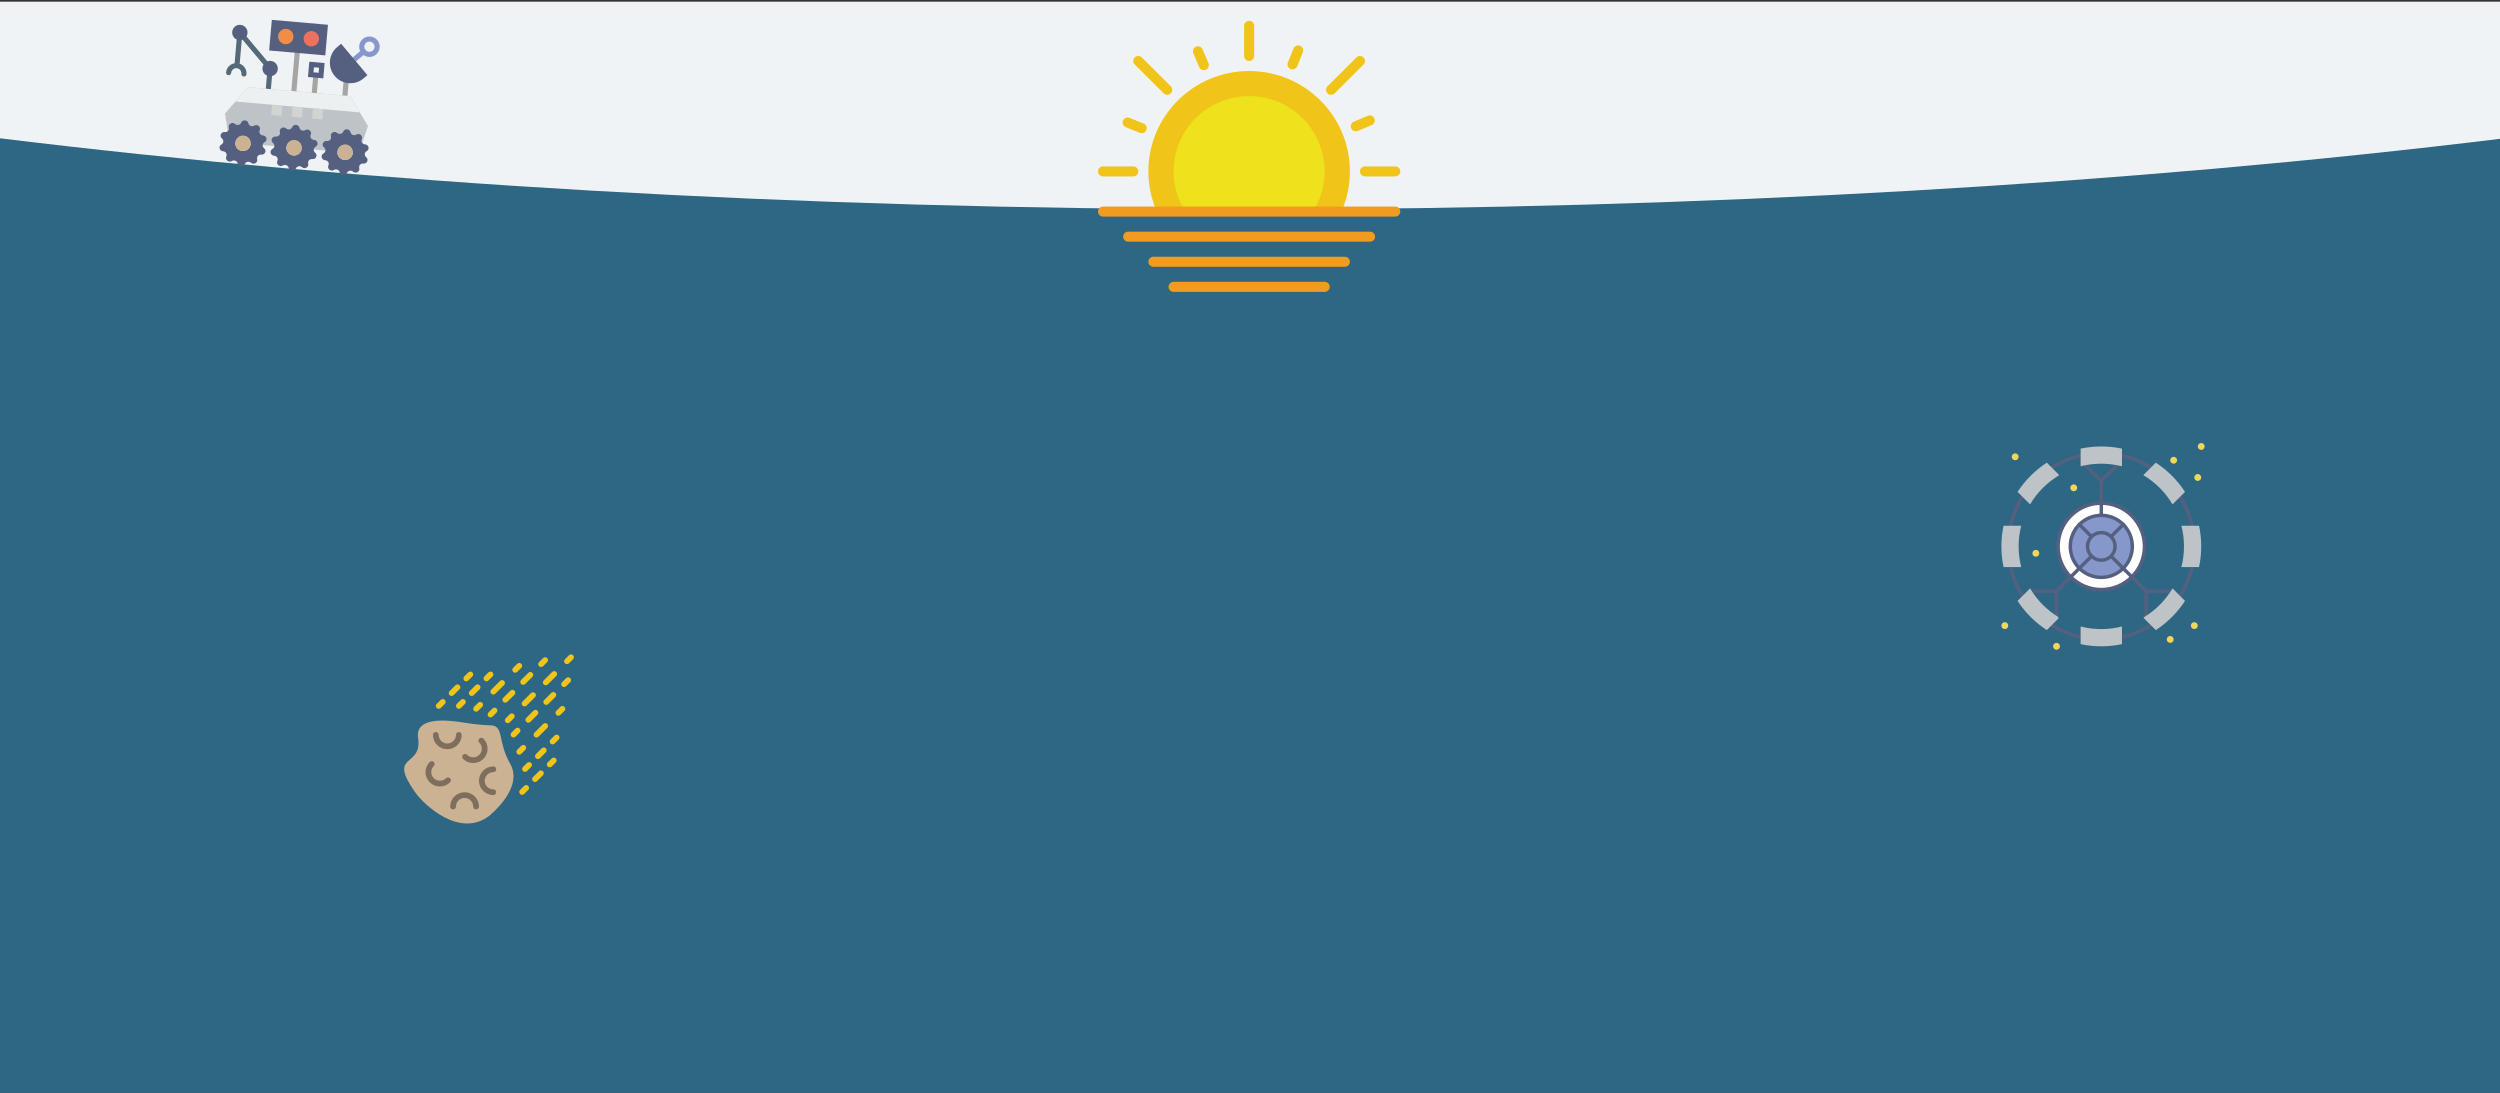 <?xml version="1.0" encoding="UTF-8"?>
<svg width="1439px" height="629px" viewBox="0 0 1439 629" version="1.1" xmlns="http://www.w3.org/2000/svg" xmlns:xlink="http://www.w3.org/1999/xlink">
    <rect x="0" y="0" width="1439" height="629" fill="#333333" stroke="none"/>
    <!-- Generator: Sketch 45.2 (43514) - http://www.bohemiancoding.com/sketch -->
    <title>Group 11</title>
    <desc>Created with Sketch.</desc>
    <defs></defs>
    <g id="Welcome" stroke="none" stroke-width="1" fill="none" fill-rule="evenodd">
        <g id="Desktop-HD" transform="translate(0, -5871)">
            <g id="Group-4" transform="translate(-1, 5871)">
                <g id="Group-11">
                    <g id="Splash" transform="translate(720, 314.5) scale(1, -1) translate(-720, -314.5) " fill-rule="nonzero">
                        <g id="background" fill="#2D6783">
                            <rect id="Rectangle-path" x="0" y="0" width="1440" height="592.402"></rect>
                        </g>
                        <g id="bottom" transform="translate(0, 508.532)" fill="#F0F3F5">
                            <path d="M1440,40.56 C1228.4,14.741 983.1,0 721.6,0 C458.8,0 212.4,14.916 0,40.997 L0,119.501 L1440,119.501 L1440,40.56 Z" id="Shape"></path>
                        </g>
                    </g>
                    <g id="Sunset" transform="translate(633, 12)">
                        <path d="M87,0 C85.399,0 84.1,1.294 84.1,2.889 L84.1,20.222 C84.1,21.817 85.399,23.111 87,23.111 C88.601,23.111 89.9,21.817 89.9,20.222 L89.9,2.889 C89.9,1.294 88.601,0 87,0" id="Fill-18" fill="#F0C419"></path>
                        <path d="M171.1,83.778 L153.7,83.778 C152.099,83.778 150.8,85.072 150.8,86.667 C150.8,88.261 152.099,89.556 153.7,89.556 L171.1,89.556 C172.701,89.556 174,88.261 174,86.667 C174,85.072 172.701,83.778 171.1,83.778" id="Fill-19" fill="#F0C419"></path>
                        <path d="M20.3,83.778 L2.9,83.778 C1.299,83.778 0,85.072 0,86.667 C0,88.261 1.299,89.556 2.9,89.556 L20.3,89.556 C21.901,89.556 23.2,88.261 23.2,86.667 C23.2,85.072 21.901,83.778 20.3,83.778" id="Fill-20" fill="#F0C419"></path>
                        <path d="M152.85,21.069 C151.716,19.939 149.884,19.939 148.75,21.069 L132.115,37.639 C130.981,38.769 130.981,40.598 132.115,41.724 C132.681,42.29 133.423,42.571 134.166,42.571 C134.908,42.571 135.648,42.29 136.216,41.724 L152.85,25.154 C153.984,24.024 153.984,22.198 152.85,21.069" id="Fill-21" fill="#F0C419"></path>
                        <path d="M25.25,21.069 C24.116,19.939 22.284,19.939 21.15,21.069 C20.016,22.198 20.016,24.024 21.15,25.154 L37.784,41.724 C38.352,42.29 39.095,42.571 39.834,42.571 C40.577,42.571 41.319,42.29 41.885,41.724 C43.019,40.598 43.019,38.769 41.885,37.639 L25.25,21.069" id="Fill-22" fill="#F0C419"></path>
                        <path d="M159.077,56.189 C158.45,54.721 156.745,54.034 155.272,54.658 L147.265,58.046 C145.792,58.67 145.101,60.366 145.728,61.834 C146.198,62.934 147.271,63.596 148.399,63.596 C148.776,63.596 149.161,63.521 149.53,63.365 L157.54,59.976 C159.013,59.352 159.7,57.656 159.077,56.189" id="Fill-23" fill="#F0C419"></path>
                        <path d="M26.242,59.098 L18.177,55.851 C16.689,55.253 14.999,55.966 14.401,57.448 C13.801,58.928 14.517,60.612 16.005,61.207 L24.07,64.454 C24.427,64.598 24.795,64.668 25.155,64.668 C26.303,64.668 27.39,63.983 27.846,62.859 C28.446,61.38 27.73,59.696 26.242,59.098" id="Fill-24" fill="#F0C419"></path>
                        <path d="M60.207,16.397 C59.581,14.927 57.875,14.242 56.405,14.866 C54.932,15.49 54.245,17.186 54.868,18.654 L58.27,26.633 C58.737,27.733 59.812,28.395 60.941,28.395 C61.318,28.395 61.7,28.32 62.072,28.164 C63.545,27.54 64.232,25.844 63.609,24.376 L60.207,16.397" id="Fill-25" fill="#F0C419"></path>
                        <path d="M116.331,14.346 C114.852,13.748 113.158,14.462 112.555,15.944 L109.295,23.978 C108.695,25.457 109.414,27.141 110.899,27.739 C111.256,27.881 111.624,27.95 111.984,27.95 C113.132,27.95 114.219,27.268 114.675,26.142 L117.934,18.108 C118.535,16.628 117.818,14.944 116.331,14.346" id="Fill-26" fill="#F0C419"></path>
                        <path d="M140.143,109.778 C143.248,102.697 145,94.888 145,86.667 C145,54.756 119.033,28.889 87,28.889 C54.967,28.889 29,54.756 29,86.667 C29,94.888 30.752,102.697 33.858,109.778 L140.143,109.778" id="Fill-27" fill="#F0C419"></path>
                        <path d="M123.752,109.778 C128.003,103.084 130.5,95.174 130.5,86.667 C130.5,62.735 111.024,43.333 87,43.333 C62.976,43.333 43.5,62.735 43.5,86.667 C43.5,95.174 45.997,103.084 50.248,109.778 L123.752,109.778" id="Fill-28" fill="#EDE21B"></path>
                        <path d="M171.1,106.889 L2.9,106.889 C1.299,106.889 0,108.183 0,109.778 C0,111.372 1.299,112.667 2.9,112.667 L171.1,112.667 C172.701,112.667 174,111.372 174,109.778 C174,108.183 172.701,106.889 171.1,106.889" id="Fill-29" fill="#F29C1F"></path>
                        <path d="M156.6,121.333 L17.4,121.333 C15.799,121.333 14.5,122.628 14.5,124.222 C14.5,125.817 15.799,127.111 17.4,127.111 L156.6,127.111 C158.201,127.111 159.5,125.817 159.5,124.222 C159.5,122.628 158.201,121.333 156.6,121.333" id="Fill-30" fill="#F29C1F"></path>
                        <path d="M142.1,135.778 L31.9,135.778 C30.299,135.778 29,137.072 29,138.667 C29,140.261 30.299,141.556 31.9,141.556 L142.1,141.556 C143.701,141.556 145,140.261 145,138.667 C145,137.072 143.701,135.778 142.1,135.778" id="Fill-31" fill="#F29C1F"></path>
                        <path d="M130.5,150.222 L43.5,150.222 C41.899,150.222 40.6,151.516 40.6,153.111 C40.6,154.706 41.899,156 43.5,156 L130.5,156 C132.101,156 133.4,154.706 133.4,153.111 C133.4,151.516 132.101,150.222 130.5,150.222" id="Fill-32" fill="#F29C1F"></path>
                    </g>
                    <g id="Curiosity-Rover" transform="translate(173.476, 56.476) rotate(5) translate(-173.476, -56.476) translate(130, 13)">
                        <path d="M51.61,41.288 C50.795,41.288 50.136,40.629 50.136,39.814 L50.136,29.492 C50.136,28.676 50.795,28.017 51.61,28.017 C52.426,28.017 53.085,28.676 53.085,29.492 L53.085,39.814 C53.085,40.629 52.426,41.288 51.61,41.288" id="Fill-58" fill="#A5A5A4"></path>
                        <path d="M39.814,41.288 C38.998,41.288 38.339,40.629 38.339,39.814 L38.339,17.695 C38.339,16.879 38.998,16.22 39.814,16.22 C40.629,16.22 41.288,16.879 41.288,17.695 L41.288,39.814 C41.288,40.629 40.629,41.288 39.814,41.288" id="Fill-59" fill="#A5A5A4"></path>
                        <path d="M7.373,26.752 L7.373,13.271 C7.373,12.456 6.714,11.797 5.898,11.797 C5.083,11.797 4.424,12.456 4.424,13.271 L4.424,26.752 C1.886,27.411 0,29.699 0,32.441 C0,33.256 0.659,33.915 1.475,33.915 C2.29,33.915 2.949,33.256 2.949,32.441 C2.949,30.816 4.272,29.492 5.898,29.492 C7.523,29.492 8.847,30.816 8.847,32.441 C8.847,33.256 9.507,33.915 10.322,33.915 C11.137,33.915 11.797,33.256 11.797,32.441 C11.797,29.699 9.909,27.411 7.373,26.752" id="Fill-60" fill="#546A79"></path>
                        <path d="M25.068,30.966 C24.252,30.966 23.593,31.625 23.593,32.441 L23.593,39.814 C23.593,40.629 24.252,41.288 25.068,41.288 C25.883,41.288 26.542,40.629 26.542,39.814 L26.542,32.441 C26.542,31.625 25.883,30.966 25.068,30.966" id="Fill-61" fill="#546A79"></path>
                        <path d="M10.064,10.928 C9.489,10.353 8.555,10.353 7.979,10.928 C7.402,11.505 7.402,12.438 7.979,13.013 L20.899,25.933 C21.187,26.221 21.564,26.365 21.942,26.365 C22.319,26.365 22.697,26.221 22.984,25.933 C23.559,25.357 23.559,24.425 22.984,23.848 L10.064,10.928" id="Fill-62" fill="#546A79"></path>
                        <path d="M47.186,22.119 L56.034,22.119 L56.034,30.966 L47.186,30.966 L47.186,22.119 Z M50.136,28.017 L53.085,28.017 L53.085,25.068 L50.136,25.068 L50.136,28.017 Z" id="Fill-63" fill="#556080"></path>
                        <path d="M71.822,21.076 C71.445,21.076 71.067,20.932 70.78,20.644 C70.203,20.068 70.203,19.136 70.78,18.559 L76.755,12.584 C77.33,12.009 78.263,12.009 78.84,12.584 C79.415,13.161 79.415,14.094 78.84,14.669 L72.865,20.644 C72.577,20.932 72.2,21.076 71.822,21.076" id="Fill-64" fill="#8697CB"></path>
                        <path d="M80.923,16.399 C77.67,16.399 75.025,13.753 75.025,10.5 C75.025,7.248 77.67,4.602 80.923,4.602 C84.176,4.602 86.822,7.248 86.822,10.5 C86.822,13.753 84.176,16.399 80.923,16.399 L80.923,16.399 Z M80.923,7.551 C79.297,7.551 77.974,8.875 77.974,10.5 C77.974,12.127 79.297,13.45 80.923,13.45 C82.548,13.45 83.872,12.127 83.872,10.5 C83.872,8.875 82.548,7.551 80.923,7.551 L80.923,7.551 Z" id="Fill-65" fill="#8697CB"></path>
                        <path d="M69.305,30.966 L69.305,39.814" id="Fill-66" fill="#A5A5A4"></path>
                        <path d="M69.305,41.288 C68.49,41.288 67.831,40.629 67.831,39.814 L67.831,30.966 C67.831,30.151 68.49,29.492 69.305,29.492 C70.121,29.492 70.78,30.151 70.78,30.966 L70.78,39.814 C70.78,40.629 70.121,41.288 69.305,41.288" id="Fill-67" fill="#A5A5A4"></path>
                        <polyline id="Fill-68" fill="#BDC3C7" points="72.254 39.814 13.271 39.814 1.475 56.034 5.376 72.254 80.149 72.254 84.051 56.034 72.254 39.814"></polyline>
                        <polyline id="Fill-69" fill="#ECF0F1" points="78.689 48.661 72.254 39.814 13.271 39.814 6.836 48.661 78.689 48.661"></polyline>
                        <polygon id="Fill-70" fill="#D1D4D1" points="28.017 48.661 33.915 48.661 33.915 54.559 28.017 54.559"></polygon>
                        <polygon id="Fill-71" fill="#D1D4D1" points="39.814 48.661 45.712 48.661 45.712 54.559 39.814 54.559"></polygon>
                        <polygon id="Fill-72" fill="#D1D4D1" points="51.61 48.661 57.508 48.661 57.508 54.559 51.61 54.559"></polygon>
                        <path d="M25.588,73.981 C24.323,73.149 24.323,71.359 25.588,70.528 C27.384,69.348 26.47,66.649 24.295,66.707 C22.762,66.748 21.663,65.299 22.178,63.913 C22.908,61.947 20.514,60.279 18.791,61.552 C17.574,62.45 15.799,61.897 15.365,60.486 C14.75,58.483 11.792,58.483 11.177,60.486 C10.744,61.897 8.968,62.45 7.752,61.552 C6.028,60.279 3.635,61.947 4.365,63.913 C4.879,65.299 3.781,66.748 2.247,66.707 C0.072,66.649 -0.842,69.348 0.954,70.528 C2.219,71.359 2.219,73.149 0.954,73.981 C-0.842,75.161 0.072,77.859 2.247,77.802 C3.781,77.76 4.879,79.21 4.365,80.596 C3.635,82.562 6.028,84.229 7.752,82.957 C8.968,82.059 10.744,82.612 11.177,84.023 C11.792,86.027 14.75,86.027 15.365,84.023 C15.799,82.612 17.574,82.059 18.791,82.957 C20.514,84.229 22.908,82.562 22.178,80.596 C21.663,79.21 22.762,77.76 24.295,77.802 C26.47,77.859 27.384,75.161 25.588,73.981 L25.588,73.981 Z M13.271,76.678 C10.828,76.678 8.847,74.698 8.847,72.254 C8.847,69.811 10.828,67.831 13.271,67.831 C15.715,67.831 17.695,69.811 17.695,72.254 C17.695,74.698 15.715,76.678 13.271,76.678 L13.271,76.678 Z" id="Fill-676" fill="#556080"></path>
                        <path d="M84.571,73.981 C83.306,73.149 83.306,71.359 84.571,70.528 C86.367,69.348 85.453,66.649 83.278,66.707 C81.745,66.748 80.646,65.299 81.161,63.913 C81.891,61.947 79.497,60.279 77.774,61.552 C76.557,62.45 74.782,61.897 74.348,60.486 C73.733,58.483 70.775,58.483 70.16,60.486 C69.727,61.897 67.951,62.45 66.735,61.552 C65.011,60.279 62.618,61.947 63.348,63.913 C63.862,65.299 62.764,66.748 61.23,66.707 C59.055,66.649 58.141,69.348 59.937,70.528 C61.202,71.359 61.202,73.149 59.937,73.981 C58.141,75.161 59.055,77.859 61.23,77.802 C62.764,77.76 63.862,79.21 63.348,80.596 C62.618,82.562 65.011,84.229 66.735,82.957 C67.951,82.059 69.727,82.612 70.16,84.023 C70.775,86.027 73.733,86.027 74.348,84.023 C74.782,82.612 76.557,82.059 77.774,82.957 C79.497,84.229 81.891,82.562 81.161,80.596 C80.646,79.21 81.745,77.76 83.278,77.802 C85.453,77.859 86.367,75.161 84.571,73.981 L84.571,73.981 Z M72.254,76.678 C69.811,76.678 67.831,74.698 67.831,72.254 C67.831,69.811 69.811,67.831 72.254,67.831 C74.698,67.831 76.678,69.811 76.678,72.254 C76.678,74.698 74.698,76.678 72.254,76.678 L72.254,76.678 Z" id="Fill-677" fill="#556080"></path>
                        <path d="M55.08,73.981 C53.815,73.149 53.815,71.359 55.08,70.528 C56.876,69.348 55.962,66.649 53.787,66.707 C52.253,66.748 51.155,65.299 51.669,63.913 C52.399,61.947 50.006,60.279 48.282,61.552 C47.066,62.45 45.29,61.897 44.857,60.486 C44.242,58.483 41.284,58.483 40.669,60.486 C40.235,61.897 38.46,62.45 37.243,61.552 C35.52,60.279 33.126,61.947 33.856,63.913 C34.371,65.299 33.272,66.748 31.739,66.707 C29.564,66.649 28.65,69.348 30.446,70.528 C31.711,71.359 31.711,73.149 30.446,73.981 C28.65,75.161 29.564,77.859 31.739,77.802 C33.272,77.76 34.371,79.21 33.856,80.596 C33.126,82.562 35.52,84.229 37.243,82.957 C38.46,82.059 40.235,82.612 40.669,84.023 C41.284,86.027 44.242,86.027 44.857,84.023 C45.29,82.612 47.066,82.059 48.282,82.957 C50.006,84.229 52.399,82.562 51.669,80.596 C51.155,79.21 52.253,77.76 53.787,77.802 C55.962,77.859 56.876,75.161 55.08,73.981 L55.08,73.981 Z M42.763,76.678 C40.319,76.678 38.339,74.698 38.339,72.254 C38.339,69.811 40.319,67.831 42.763,67.831 C45.206,67.831 47.186,69.811 47.186,72.254 C47.186,74.698 45.206,76.678 42.763,76.678 L42.763,76.678 Z" id="Fill-678" fill="#556080"></path>
                        <path d="M64.525,10.217 L62.438,12.302 C57.84,16.902 57.84,24.387 62.438,28.986 C64.666,31.214 67.628,32.441 70.78,32.441 C73.931,32.441 76.892,31.214 79.123,28.986 L81.206,26.899 L64.525,10.217" id="Fill-712" fill="#556080"></path>
                        <path d="M29.492,28.017 C29.492,30.46 27.511,32.441 25.068,32.441 C22.624,32.441 20.644,30.46 20.644,28.017 C20.644,25.574 22.624,23.593 25.068,23.593 C27.511,23.593 29.492,25.574 29.492,28.017" id="Fill-714" fill="#556080"></path>
                        <path d="M10.322,8.847 C10.322,11.291 8.342,13.271 5.898,13.271 C3.455,13.271 1.475,11.291 1.475,8.847 C1.475,6.404 3.455,4.424 5.898,4.424 C8.342,4.424 10.322,6.404 10.322,8.847" id="Fill-715" fill="#556080"></path>
                        <polygon id="Fill-716" fill="#556080" points="23.593 0 56.034 0 56.034 17.695 23.593 17.695"></polygon>
                        <path d="M51.61,8.847 C51.61,11.291 49.63,13.271 47.186,13.271 C44.743,13.271 42.763,11.291 42.763,8.847 C42.763,6.404 44.743,4.424 47.186,4.424 C49.63,4.424 51.61,6.404 51.61,8.847" id="Fill-1071" fill="#ED7161"></path>
                        <path d="M36.864,8.847 C36.864,11.291 34.884,13.271 32.441,13.271 C29.997,13.271 28.017,11.291 28.017,8.847 C28.017,6.404 29.997,4.424 32.441,4.424 C34.884,4.424 36.864,6.404 36.864,8.847" id="Fill-1072" fill="#F18D46"></path>
                        <path d="M17.695,72.254 C17.695,74.698 15.715,76.678 13.271,76.678 C10.828,76.678 8.847,74.698 8.847,72.254 C8.847,69.811 10.828,67.831 13.271,67.831 C15.715,67.831 17.695,69.811 17.695,72.254" id="Fill-1158" fill="#CBB292"></path>
                        <path d="M47.186,72.254 C47.186,74.698 45.206,76.678 42.763,76.678 C40.319,76.678 38.339,74.698 38.339,72.254 C38.339,69.811 40.319,67.831 42.763,67.831 C45.206,67.831 47.186,69.811 47.186,72.254" id="Fill-1159" fill="#CBB292"></path>
                        <path d="M76.678,72.254 C76.678,74.698 74.698,76.678 72.254,76.678 C69.811,76.678 67.831,74.698 67.831,72.254 C67.831,69.811 69.811,67.831 72.254,67.831 C74.698,67.831 76.678,69.811 76.678,72.254" id="Fill-1160" fill="#CBB292"></path>
                    </g>
                    <g id="Artifficial-Gravity-Module" transform="translate(1153, 255)">
                        <path d="M45.61,7.293 C39.635,8.649 34.043,11.002 29.014,14.171 M86.003,14.171 C80.974,11.002 75.382,8.649 69.407,7.293 M109.708,47.6 C108.352,41.624 106,36.031 102.831,31.001 M102.831,87.999 C106,82.969 108.352,77.376 109.708,71.4 M69.407,111.707 C75.382,110.351 80.974,107.998 86.003,104.829 M29.014,104.829 C34.043,107.998 39.635,110.351 45.61,111.707 M5.309,71.4 C6.665,77.376 9.017,82.969 12.186,87.999 M12.186,31.001 C9.017,36.031 6.665,41.624 5.309,47.6" id="Stroke-19" stroke="#556080" stroke-width="2" stroke-linecap="round"></path>
                        <path d="M75.086,77.08 C65.379,86.789 49.638,86.789 39.931,77.08 C30.224,67.372 30.224,51.628 39.931,41.92 C49.638,32.211 65.379,32.211 75.086,41.92 C84.793,51.628 84.793,67.372 75.086,77.08 L75.086,77.08 Z" id="Fill-222" fill="#FFFFFF" fill-rule="evenodd"></path>
                        <path d="M75.086,77.08 C65.379,86.789 49.638,86.789 39.931,77.08 C30.224,67.372 30.224,51.628 39.931,41.92 C49.638,32.211 65.379,32.211 75.086,41.92 C84.793,51.628 84.793,67.372 75.086,77.08 L75.086,77.08 Z" id="Stroke-223" stroke="#556080" stroke-width="2" stroke-linecap="round"></path>
                        <path d="M7.932,5.95 C6.838,5.95 5.949,6.839 5.949,7.933 C5.949,9.028 6.838,9.917 7.932,9.917 C9.027,9.917 9.915,9.028 9.915,7.933 C9.915,6.839 9.027,5.95 7.932,5.95" id="Fill-892" fill="#F3D55B" fill-rule="evenodd"></path>
                        <path d="M41.644,23.8 C40.549,23.8 39.661,24.689 39.661,25.783 C39.661,26.878 40.549,27.767 41.644,27.767 C42.739,27.767 43.627,26.878 43.627,25.783 C43.627,24.689 42.739,23.8 41.644,23.8" id="Fill-893" fill="#F3D55B" fill-rule="evenodd"></path>
                        <path d="M19.831,61.483 C18.736,61.483 17.847,62.372 17.847,63.467 C17.847,64.561 18.736,65.45 19.831,65.45 C20.925,65.45 21.814,64.561 21.814,63.467 C21.814,62.372 20.925,61.483 19.831,61.483" id="Fill-894" fill="#F3D55B" fill-rule="evenodd"></path>
                        <path d="M1.983,103.133 C0.888,103.133 0,104.022 0,105.117 C0,106.211 0.888,107.1 1.983,107.1 C3.078,107.1 3.966,106.211 3.966,105.117 C3.966,104.022 3.078,103.133 1.983,103.133" id="Fill-895" fill="#F3D55B" fill-rule="evenodd"></path>
                        <path d="M31.729,115.033 C30.634,115.033 29.746,115.922 29.746,117.017 C29.746,118.111 30.634,119 31.729,119 C32.823,119 33.712,118.111 33.712,117.017 C33.712,115.922 32.823,115.033 31.729,115.033" id="Fill-896" fill="#F3D55B" fill-rule="evenodd"></path>
                        <path d="M115.017,0 C113.922,0 113.034,0.889 113.034,1.983 C113.034,3.078 113.922,3.967 115.017,3.967 C116.112,3.967 117,3.078 117,1.983 C117,0.889 116.112,0 115.017,0" id="Fill-897" fill="#F3D55B" fill-rule="evenodd"></path>
                        <path d="M113.034,17.85 C111.939,17.85 111.051,18.739 111.051,19.833 C111.051,20.928 111.939,21.817 113.034,21.817 C114.129,21.817 115.017,20.928 115.017,19.833 C115.017,18.739 114.129,17.85 113.034,17.85" id="Fill-898" fill="#F3D55B" fill-rule="evenodd"></path>
                        <path d="M99.153,7.933 C98.058,7.933 97.169,8.822 97.169,9.917 C97.169,11.011 98.058,11.9 99.153,11.9 C100.247,11.9 101.136,11.011 101.136,9.917 C101.136,8.822 100.247,7.933 99.153,7.933" id="Fill-899" fill="#F3D55B" fill-rule="evenodd"></path>
                        <path d="M111.051,103.133 C109.956,103.133 109.068,104.022 109.068,105.117 C109.068,106.211 109.956,107.1 111.051,107.1 C112.145,107.1 113.034,106.211 113.034,105.117 C113.034,104.022 112.145,103.133 111.051,103.133" id="Fill-900" fill="#F3D55B" fill-rule="evenodd"></path>
                        <path d="M97.169,111.067 C96.075,111.067 95.186,111.955 95.186,113.05 C95.186,114.145 96.075,115.033 97.169,115.033 C98.264,115.033 99.153,114.145 99.153,113.05 C99.153,111.955 98.264,111.067 97.169,111.067" id="Fill-901" fill="#F3D55B" fill-rule="evenodd"></path>
                        <path d="M70.129,72.122 C63.158,79.093 51.859,79.093 44.888,72.122 C37.918,65.151 37.918,53.849 44.888,46.878 C51.859,39.907 63.158,39.907 70.129,46.878 C77.099,53.849 77.099,65.151 70.129,72.122 L70.129,72.122 Z" id="Fill-984" fill="#8697CB" fill-rule="evenodd"></path>
                        <path d="M70.129,72.122 C63.158,79.093 51.859,79.093 44.888,72.122 C37.918,65.151 37.918,53.849 44.888,46.878 C51.859,39.907 63.158,39.907 70.129,46.878 C77.099,53.849 77.099,65.151 70.129,72.122 L70.129,72.122 Z" id="Stroke-985" stroke="#556080" stroke-width="2" stroke-linecap="round"></path>
                        <path d="M63.117,65.109 C60.019,68.209 54.998,68.209 51.9,65.109 C48.801,62.011 48.801,56.989 51.9,53.891 C54.998,50.791 60.019,50.791 63.117,53.891 C66.216,56.989 66.216,62.011 63.117,65.109 L63.117,65.109 Z M63.117,53.891 L70.129,46.878 L63.117,53.891 Z M51.9,65.109 L44.888,72.122 L51.9,65.109 Z M63.117,65.109 L70.129,72.122 L63.117,65.109 Z M51.9,53.891 L44.888,46.878 L51.9,53.891 Z M57.508,41.65 L57.508,21.817 L57.508,41.65 Z M57.508,21.817 L66.432,12.892 L57.508,21.817 Z M57.508,21.817 L48.585,12.892 L57.508,21.817 Z M70.448,72.441 L83.288,85.283 L70.448,72.441 Z M83.288,86.545 L83.288,99.167 L83.288,86.545 Z M84.47,85.283 L97.09,85.283 L84.47,85.283 Z" id="Stroke-986" stroke="#556080" stroke-width="2" stroke-linecap="round" stroke-linejoin="round"></path>
                        <path d="M44.569,72.441 L31.729,85.283 M30.468,85.283 L17.847,85.283 M31.729,86.465 L31.729,99.087" id="Stroke-988" stroke="#556080" stroke-width="2" stroke-linecap="round"></path>
                        <path d="M86.727,21.94 C87.476,22.523 88.206,23.128 88.92,23.754 C88.944,23.776 88.97,23.798 88.993,23.82 C90.477,25.129 91.875,26.527 93.184,28.011 C93.205,28.034 93.227,28.06 93.249,28.084 C93.876,28.798 94.48,29.528 95.063,30.278 C95.095,30.319 95.127,30.359 95.159,30.399 C96.372,31.967 97.491,33.612 98.504,35.327 L105.701,28.13 C101.324,21.418 95.585,15.678 88.874,11.301 L81.718,18.457 C81.722,18.489 81.724,18.497 81.727,18.528 C83.425,19.534 85.051,20.643 86.606,21.844 C86.645,21.876 86.685,21.908 86.727,21.94" id="Fill-1189" fill="#BDC3C7" fill-rule="evenodd"></path>
                        <path d="M103.603,47.6 C103.827,48.471 104.019,49.351 104.193,50.238 C104.249,50.516 104.293,50.793 104.342,51.071 C104.455,51.698 104.556,52.326 104.644,52.959 C104.687,53.276 104.727,53.596 104.765,53.915 C104.84,54.552 104.897,55.19 104.947,55.833 C104.969,56.122 104.997,56.412 105.012,56.703 C105.066,57.63 105.102,58.56 105.102,59.5 C105.102,60.44 105.066,61.37 105.012,62.297 C104.997,62.588 104.969,62.876 104.947,63.167 C104.897,63.81 104.84,64.45 104.765,65.085 C104.727,65.404 104.687,65.724 104.644,66.041 C104.556,66.674 104.455,67.302 104.342,67.929 C104.293,68.207 104.249,68.484 104.193,68.762 C104.019,69.649 103.827,70.531 103.603,71.4 L113.778,71.4 C114.585,67.56 115.017,63.582 115.017,59.5 C115.017,55.42 114.585,51.44 113.778,47.6 L103.603,47.6" id="Fill-1190" fill="#BDC3C7" fill-rule="evenodd"></path>
                        <path d="M105.701,90.87 L98.504,83.673 C97.491,85.388 96.372,87.033 95.159,88.601 C95.127,88.641 95.095,88.681 95.063,88.722 C94.48,89.472 93.876,90.202 93.249,90.916 C93.227,90.94 93.205,90.966 93.184,90.989 C91.875,92.473 90.477,93.871 88.993,95.18 C88.97,95.202 88.944,95.224 88.92,95.246 C88.206,95.872 87.476,96.477 86.727,97.06 C86.685,97.092 86.645,97.124 86.606,97.156 C85.105,98.318 83.532,99.393 81.896,100.373 C81.878,100.511 81.874,100.543 81.858,100.682 L88.874,107.699 C95.585,103.322 101.324,97.582 105.701,90.87" id="Fill-1191" fill="#BDC3C7" fill-rule="evenodd"></path>
                        <path d="M69.407,115.777 L69.407,105.601 C68.536,105.825 67.656,106.017 66.769,106.192 C66.492,106.247 66.214,106.291 65.936,106.34 C65.31,106.453 64.681,106.555 64.049,106.642 C63.731,106.685 63.412,106.725 63.093,106.763 C62.456,106.838 61.818,106.896 61.175,106.945 C60.886,106.967 60.596,106.995 60.305,107.011 C59.378,107.064 58.448,107.1 57.508,107.1 C56.569,107.1 55.638,107.064 54.712,107.011 C54.421,106.995 54.133,106.967 53.842,106.945 C53.199,106.896 52.559,106.838 51.924,106.763 C51.605,106.725 51.286,106.685 50.968,106.642 C50.336,106.555 49.707,106.453 49.081,106.34 C48.803,106.291 48.525,106.247 48.248,106.192 C47.361,106.017 46.479,105.825 45.61,105.601 L45.61,115.777 C49.449,116.584 53.427,117.017 57.508,117.017 C61.588,117.017 65.568,116.584 69.407,115.777" id="Fill-1192" fill="#BDC3C7" fill-rule="evenodd"></path>
                        <path d="M28.29,97.06 C27.541,96.477 26.811,95.872 26.097,95.246 C26.073,95.224 26.047,95.202 26.024,95.18 C24.54,93.871 23.142,92.473 21.833,90.989 C21.812,90.966 21.79,90.94 21.768,90.916 C21.141,90.202 20.536,89.472 19.953,88.722 C19.922,88.681 19.89,88.641 19.858,88.601 C18.645,87.033 17.526,85.388 16.513,83.673 L9.316,90.87 C13.693,97.582 19.432,103.322 26.143,107.699 L32.808,101.033 C32.758,100.622 32.746,100.525 32.695,100.115 C31.211,99.204 29.781,98.217 28.411,97.156 C28.372,97.124 28.332,97.092 28.29,97.06" id="Fill-1193" fill="#BDC3C7" fill-rule="evenodd"></path>
                        <path d="M10.675,67.929 C10.562,67.302 10.461,66.674 10.373,66.041 C10.33,65.724 10.29,65.404 10.252,65.085 C10.177,64.45 10.12,63.81 10.07,63.167 C10.048,62.876 10.02,62.588 10.004,62.297 C9.949,61.37 9.915,60.44 9.915,59.5 C9.915,58.56 9.949,57.63 10.004,56.703 C10.02,56.412 10.048,56.122 10.07,55.833 C10.12,55.19 10.177,54.552 10.252,53.915 C10.29,53.596 10.33,53.276 10.373,52.959 C10.461,52.326 10.562,51.698 10.675,51.071 C10.724,50.793 10.768,50.516 10.823,50.238 C10.998,49.351 11.19,48.471 11.414,47.6 L1.239,47.6 C0.432,51.44 0,55.42 0,59.5 C0,63.582 0.432,67.56 1.239,71.4 L11.414,71.4 C11.19,70.531 10.998,69.649 10.823,68.762 C10.768,68.484 10.724,68.207 10.675,67.929" id="Fill-1194" fill="#BDC3C7" fill-rule="evenodd"></path>
                        <path d="M9.316,28.13 L16.513,35.327 C17.526,33.612 18.645,31.967 19.858,30.399 C19.89,30.359 19.922,30.319 19.953,30.278 C20.536,29.528 21.141,28.798 21.768,28.084 C21.79,28.06 21.812,28.034 21.833,28.011 C23.142,26.527 24.54,25.129 26.024,23.82 C26.047,23.798 26.073,23.776 26.097,23.754 C26.811,23.128 27.541,22.523 28.29,21.94 C28.332,21.908 28.372,21.876 28.411,21.844 C29.896,20.696 31.447,19.631 33.063,18.661 C33.085,18.487 33.091,18.447 33.113,18.272 L26.143,11.301 C19.432,15.678 13.693,21.418 9.316,28.13" id="Fill-1195" fill="#BDC3C7" fill-rule="evenodd"></path>
                        <path d="M45.61,3.223 L45.61,13.399 C46.479,13.175 47.361,12.983 48.248,12.808 C48.525,12.753 48.803,12.709 49.081,12.66 C49.707,12.547 50.336,12.445 50.968,12.358 C51.286,12.315 51.605,12.275 51.924,12.237 C52.559,12.162 53.199,12.104 53.842,12.055 C54.133,12.033 54.421,12.005 54.712,11.989 C55.638,11.936 56.569,11.9 57.508,11.9 C58.448,11.9 59.378,11.936 60.305,11.989 C60.596,12.005 60.886,12.033 61.175,12.055 C61.818,12.104 62.456,12.162 63.093,12.237 C63.412,12.275 63.731,12.315 64.049,12.358 C64.681,12.445 65.31,12.547 65.936,12.66 C66.214,12.709 66.492,12.753 66.769,12.808 C67.656,12.983 68.536,13.175 69.407,13.399 L69.407,3.223 C65.568,2.416 61.588,1.983 57.508,1.983 C53.427,1.983 49.449,2.416 45.61,3.223" id="Fill-1196" fill="#BDC3C7" fill-rule="evenodd"></path>
                    </g>
                    <g id="Meteorite" transform="translate(232, 375)">
                        <path d="M51.041,94.269 C51.224,93.882 70.659,78.543 62.632,64.569 C55.179,51.594 59.355,42.697 51.331,42.492 C46.023,42.357 40.734,41.71 35.494,40.846 C24.121,38.968 7.883,38.216 9.648,49.719 C12.339,67.251 -8.358,57.969 7.992,81.069 C13.11,88.3 33.772,107.96 51.041,94.269" id="Fill-789" fill="#CBB292"></path>
                        <path d="M64.774,36.1 C64.127,35.455 63.08,35.455 62.433,36.1 L60.092,38.433 C59.444,39.079 59.444,40.121 60.092,40.767 C60.415,41.088 60.838,41.25 61.262,41.25 C61.686,41.25 62.11,41.088 62.433,40.767 L64.774,38.433 C65.422,37.788 65.422,36.744 64.774,36.1" id="Fill-790" fill="#F0C419"></path>
                        <path d="M81.967,18.965 C82.29,19.288 82.714,19.449 83.138,19.449 C83.562,19.449 83.986,19.288 84.309,18.965 L89.193,14.099 C89.839,13.454 89.839,12.41 89.193,11.766 C88.546,11.121 87.497,11.121 86.852,11.766 L81.967,16.632 C81.32,17.277 81.32,18.322 81.967,18.965" id="Fill-791" fill="#F0C419"></path>
                        <path d="M74.642,23.933 L69.758,28.799 C69.112,29.444 69.112,30.489 69.758,31.132 C70.082,31.456 70.505,31.616 70.928,31.616 C71.352,31.616 71.776,31.456 72.099,31.132 L76.984,26.266 C77.631,25.621 77.631,24.577 76.984,23.933 C76.336,23.288 75.29,23.288 74.642,23.933" id="Fill-792" fill="#F0C419"></path>
                        <path d="M98.859,2.133 C98.212,1.488 97.165,1.488 96.518,2.133 L94.177,4.467 C93.529,5.112 93.529,6.156 94.177,6.8 C94.5,7.121 94.923,7.283 95.347,7.283 C95.771,7.283 96.195,7.121 96.518,6.8 L98.859,4.467 C99.507,3.821 99.507,2.779 98.859,2.133" id="Fill-793" fill="#F0C419"></path>
                        <path d="M68.086,44.35 C67.438,43.705 66.392,43.705 65.744,44.35 L63.403,46.683 C62.756,47.329 62.756,48.371 63.403,49.017 C63.726,49.338 64.15,49.5 64.574,49.5 C64.998,49.5 65.422,49.338 65.744,49.017 L68.086,46.683 C68.733,46.038 68.733,44.995 68.086,44.35" id="Fill-794" fill="#F0C419"></path>
                        <path d="M76.043,34.086 L71.924,38.191 C71.276,38.836 71.276,39.88 71.924,40.524 C72.246,40.847 72.67,41.009 73.094,41.009 C73.518,41.009 73.942,40.847 74.265,40.524 L78.384,36.419 C79.03,35.775 79.03,34.731 78.384,34.086 C77.737,33.442 76.689,33.442 76.043,34.086" id="Fill-795" fill="#F0C419"></path>
                        <path d="M88.683,26.157 C89.33,25.512 89.33,24.468 88.683,23.823 C88.036,23.179 86.989,23.179 86.342,23.823 L82.222,27.93 C81.577,28.573 81.577,29.617 82.222,30.263 C82.545,30.584 82.969,30.746 83.393,30.746 C83.817,30.746 84.241,30.584 84.563,30.263 L88.683,26.157" id="Fill-796" fill="#F0C419"></path>
                        <path d="M94.862,15.333 L92.521,17.667 C91.874,18.312 91.874,19.356 92.521,20 C92.844,20.321 93.268,20.483 93.692,20.483 C94.115,20.483 94.539,20.321 94.862,20 L97.203,17.667 C97.851,17.021 97.851,15.979 97.203,15.333 C96.556,14.688 95.51,14.688 94.862,15.333" id="Fill-797" fill="#F0C419"></path>
                        <path d="M52.498,32.8 L50.157,35.133 C49.51,35.779 49.51,36.821 50.157,37.467 C50.48,37.788 50.904,37.95 51.328,37.95 C51.752,37.95 52.176,37.788 52.498,37.467 L54.84,35.133 C55.487,34.488 55.487,33.444 54.84,32.8 C54.192,32.155 53.146,32.155 52.498,32.8" id="Fill-798" fill="#F0C419"></path>
                        <path d="M68.976,18.713 C69.299,19.034 69.723,19.196 70.147,19.196 C70.571,19.196 70.995,19.034 71.318,18.713 L75.437,14.606 C76.084,13.962 76.084,12.918 75.437,12.274 C74.79,11.629 73.743,11.629 73.096,12.274 L68.976,16.38 C68.331,17.023 68.331,18.067 68.976,18.713" id="Fill-799" fill="#F0C419"></path>
                        <path d="M61.019,28.976 L65.138,24.869 C65.784,24.225 65.784,23.181 65.138,22.536 C64.491,21.892 63.443,21.892 62.797,22.536 L58.678,26.641 C58.03,27.286 58.03,28.331 58.678,28.976 C59.001,29.297 59.424,29.459 59.848,29.459 C60.272,29.459 60.696,29.297 61.019,28.976" id="Fill-800" fill="#F0C419"></path>
                        <path d="M80.446,8.933 C80.87,8.933 81.293,8.771 81.616,8.45 L83.957,6.117 C84.605,5.471 84.605,4.429 83.957,3.783 C83.31,3.138 82.264,3.138 81.616,3.783 L79.275,6.117 C78.628,6.762 78.628,7.806 79.275,8.45 C79.598,8.771 80.022,8.933 80.446,8.933" id="Fill-801" fill="#F0C419"></path>
                        <path d="M44.22,29.5 L41.879,31.833 C41.231,32.479 41.231,33.521 41.879,34.167 C42.201,34.488 42.625,34.65 43.049,34.65 C43.473,34.65 43.897,34.488 44.22,34.167 L46.561,31.833 C47.208,31.188 47.208,30.145 46.561,29.5 C45.914,28.855 44.867,28.855 44.22,29.5" id="Fill-802" fill="#F0C419"></path>
                        <path d="M51.777,24.303 C52.101,24.625 52.525,24.785 52.947,24.785 C53.371,24.785 53.795,24.625 54.118,24.303 L59.156,19.282 C59.804,18.637 59.804,17.592 59.156,16.949 C58.51,16.304 57.462,16.304 56.815,16.949 L51.777,21.97 C51.131,22.613 51.131,23.658 51.777,24.303" id="Fill-803" fill="#F0C419"></path>
                        <path d="M65.544,12.233 C65.968,12.233 66.392,12.071 66.715,11.75 L69.056,9.417 C69.703,8.771 69.703,7.729 69.056,7.083 C68.408,6.438 67.362,6.438 66.715,7.083 L64.373,9.417 C63.726,10.062 63.726,11.106 64.373,11.75 C64.696,12.071 65.12,12.233 65.544,12.233" id="Fill-804" fill="#F0C419"></path>
                        <path d="M69.056,58.917 L71.397,56.583 C72.044,55.938 72.044,54.895 71.397,54.25 C70.75,53.605 69.703,53.605 69.056,54.25 L66.715,56.583 C66.067,57.229 66.067,58.271 66.715,58.917 C67.038,59.238 67.461,59.4 67.885,59.4 C68.309,59.4 68.733,59.238 69.056,58.917" id="Fill-805" fill="#F0C419"></path>
                        <path d="M81.651,41.699 L76.613,46.72 C75.967,47.363 75.967,48.408 76.613,49.053 C76.937,49.375 77.361,49.535 77.783,49.535 C78.207,49.535 78.631,49.375 78.954,49.053 L83.992,44.032 C84.64,43.387 84.64,42.342 83.992,41.699 C83.347,41.054 82.298,41.054 81.651,41.699" id="Fill-806" fill="#F0C419"></path>
                        <path d="M91.551,31.833 L89.209,34.167 C88.562,34.812 88.562,35.856 89.209,36.5 C89.532,36.821 89.956,36.983 90.38,36.983 C90.804,36.983 91.228,36.821 91.551,36.5 L93.892,34.167 C94.539,33.521 94.539,32.479 93.892,31.833 C93.245,31.188 92.198,31.188 91.551,31.833" id="Fill-807" fill="#F0C419"></path>
                        <path d="M22.695,27.85 L20.354,30.183 C19.707,30.829 19.707,31.871 20.354,32.517 C20.677,32.838 21.101,33 21.525,33 C21.948,33 22.372,32.838 22.695,32.517 L25.036,30.183 C25.684,29.538 25.684,28.494 25.036,27.85 C24.389,27.205 23.343,27.205 22.695,27.85" id="Fill-808" fill="#F0C419"></path>
                        <path d="M33.492,19.424 C32.847,18.779 31.798,18.779 31.151,19.424 L27.768,22.795 C27.123,23.438 27.123,24.483 27.768,25.128 C28.093,25.45 28.517,25.611 28.939,25.611 C29.363,25.611 29.787,25.45 30.11,25.128 L33.492,21.757 C34.14,21.112 34.14,20.067 33.492,19.424" id="Fill-809" fill="#F0C419"></path>
                        <path d="M40.908,12.033 C40.261,11.388 39.214,11.388 38.567,12.033 L36.226,14.367 C35.578,15.012 35.578,16.056 36.226,16.7 C36.549,17.021 36.973,17.183 37.396,17.183 C37.82,17.183 38.244,17.021 38.567,16.7 L40.908,14.367 C41.556,13.721 41.556,12.679 40.908,12.033" id="Fill-810" fill="#F0C419"></path>
                        <path d="M70.712,77.35 L68.37,79.683 C67.723,80.329 67.723,81.371 68.37,82.017 C68.693,82.338 69.117,82.5 69.541,82.5 C69.965,82.5 70.389,82.338 70.712,82.017 L73.053,79.683 C73.7,79.038 73.7,77.994 73.053,77.35 C72.405,76.705 71.359,76.705 70.712,77.35" id="Fill-811" fill="#F0C419"></path>
                        <path d="M79.167,68.924 L75.785,72.295 C75.139,72.938 75.139,73.983 75.785,74.628 C76.109,74.95 76.533,75.111 76.955,75.111 C77.379,75.111 77.803,74.95 78.126,74.628 L81.509,71.257 C82.156,70.612 82.156,69.567 81.509,68.924 C80.863,68.279 79.815,68.279 79.167,68.924" id="Fill-812" fill="#F0C419"></path>
                        <path d="M86.583,61.533 L84.242,63.867 C83.595,64.512 83.595,65.556 84.242,66.2 C84.565,66.521 84.989,66.683 85.413,66.683 C85.837,66.683 86.261,66.521 86.583,66.2 L88.925,63.867 C89.572,63.221 89.572,62.179 88.925,61.533 C88.277,60.888 87.231,60.888 86.583,61.533" id="Fill-813" fill="#F0C419"></path>
                        <path d="M72.367,64.15 L70.026,66.483 C69.379,67.129 69.379,68.171 70.026,68.817 C70.349,69.138 70.773,69.3 71.197,69.3 C71.621,69.3 72.044,69.138 72.367,68.817 L74.709,66.483 C75.356,65.838 75.356,64.796 74.709,64.15 C74.061,63.505 73.015,63.505 72.367,64.15" id="Fill-814" fill="#F0C419"></path>
                        <path d="M80.823,55.722 L77.441,59.095 C76.795,59.738 76.795,60.783 77.441,61.428 C77.765,61.75 78.189,61.91 78.611,61.91 C79.035,61.91 79.459,61.75 79.782,61.428 L83.164,58.057 C83.812,57.412 83.812,56.367 83.164,55.722 C82.519,55.079 81.471,55.079 80.823,55.722" id="Fill-815" fill="#F0C419"></path>
                        <path d="M88.239,48.333 L85.898,50.667 C85.251,51.312 85.251,52.356 85.898,53 C86.221,53.321 86.645,53.483 87.069,53.483 C87.492,53.483 87.916,53.321 88.239,53 L90.58,50.667 C91.228,50.021 91.228,48.979 90.58,48.333 C89.933,47.688 88.887,47.688 88.239,48.333" id="Fill-816" fill="#F0C419"></path>
                        <path d="M34.285,27.85 L31.944,30.183 C31.297,30.829 31.297,31.871 31.944,32.517 C32.267,32.838 32.691,33 33.115,33 C33.539,33 33.962,32.838 34.285,32.517 L36.627,30.183 C37.274,29.538 37.274,28.494 36.627,27.85 C35.979,27.205 34.933,27.205 34.285,27.85" id="Fill-817" fill="#F0C419"></path>
                        <path d="M45.082,21.757 C45.73,21.112 45.73,20.067 45.082,19.424 C44.437,18.779 43.389,18.779 42.741,19.424 L39.359,22.795 C38.713,23.438 38.713,24.483 39.359,25.128 C39.683,25.45 40.107,25.611 40.529,25.611 C40.953,25.611 41.377,25.45 41.7,25.128 L45.082,21.757" id="Fill-818" fill="#F0C419"></path>
                        <path d="M52.498,14.367 C53.146,13.721 53.146,12.679 52.498,12.033 C51.851,11.388 50.805,11.388 50.157,12.033 L47.816,14.367 C47.169,15.012 47.169,16.056 47.816,16.7 C48.139,17.021 48.563,17.183 48.987,17.183 C49.411,17.183 49.834,17.021 50.157,16.7 L52.498,14.367" id="Fill-819" fill="#F0C419"></path>
                        <path d="M28.048,72.953 C27.402,72.308 26.354,72.308 25.707,72.953 C23.829,74.823 20.559,74.823 18.683,72.953 C17.745,72.019 17.228,70.775 17.228,69.453 C17.228,68.13 17.745,66.888 18.683,65.954 C19.329,65.309 19.329,64.264 18.683,63.621 C18.036,62.976 16.988,62.976 16.342,63.621 C14.777,65.178 13.916,67.249 13.916,69.453 C13.916,71.658 14.777,73.729 16.342,75.286 C17.905,76.844 19.983,77.703 22.195,77.703 C24.407,77.703 26.485,76.844 28.048,75.286 C28.696,74.641 28.696,73.598 28.048,72.953" id="Fill-820" fill="#7F6E5D"></path>
                        <path d="M26.477,56.253 C31.042,56.253 34.756,52.553 34.756,48.003 C34.756,47.091 34.014,46.353 33.1,46.353 C32.184,46.353 31.444,47.091 31.444,48.003 C31.444,50.733 29.215,52.953 26.477,52.953 C23.737,52.953 21.51,50.733 21.51,48.003 C21.51,47.091 20.768,46.353 19.854,46.353 C18.938,46.353 18.198,47.091 18.198,48.003 C18.198,52.553 21.912,56.253 26.477,56.253" id="Fill-821" fill="#7F6E5D"></path>
                        <path d="M41.379,64.216 C43.498,64.216 45.619,63.413 47.232,61.804 C50.46,58.588 50.46,53.353 47.232,50.137 C46.586,49.492 45.538,49.492 44.89,50.137 C44.245,50.78 44.245,51.825 44.89,52.47 C46.828,54.401 46.828,57.54 44.89,59.471 C42.951,61.401 39.802,61.4 37.867,59.471 C37.219,58.826 36.171,58.826 35.526,59.471 C34.878,60.116 34.878,61.159 35.526,61.804 C37.138,63.413 39.258,64.216 41.379,64.216" id="Fill-822" fill="#7F6E5D"></path>
                        <path d="M36.411,81.003 C31.846,81.003 28.133,84.704 28.133,89.253 C28.133,90.166 28.873,90.903 29.788,90.903 C30.702,90.903 31.444,90.166 31.444,89.253 C31.444,86.524 33.671,84.303 36.411,84.303 C39.15,84.303 41.379,86.524 41.379,89.253 C41.379,90.166 42.119,90.903 43.034,90.903 C43.948,90.903 44.69,90.166 44.69,89.253 C44.69,84.704 40.976,81.003 36.411,81.003" id="Fill-823" fill="#7F6E5D"></path>
                        <path d="M52.969,79.353 C50.228,79.353 48.001,77.133 48.001,74.403 C48.001,71.674 50.228,69.453 52.969,69.453 C53.883,69.453 54.624,68.716 54.624,67.803 C54.624,66.891 53.883,66.153 52.969,66.153 C48.404,66.153 44.69,69.854 44.69,74.403 C44.69,78.953 48.404,82.653 52.969,82.653 C53.883,82.653 54.624,81.916 54.624,81.003 C54.624,80.091 53.883,79.353 52.969,79.353" id="Fill-824" fill="#7F6E5D"></path>
                    </g>
                </g>
            </g>
        </g>
    </g>
</svg>